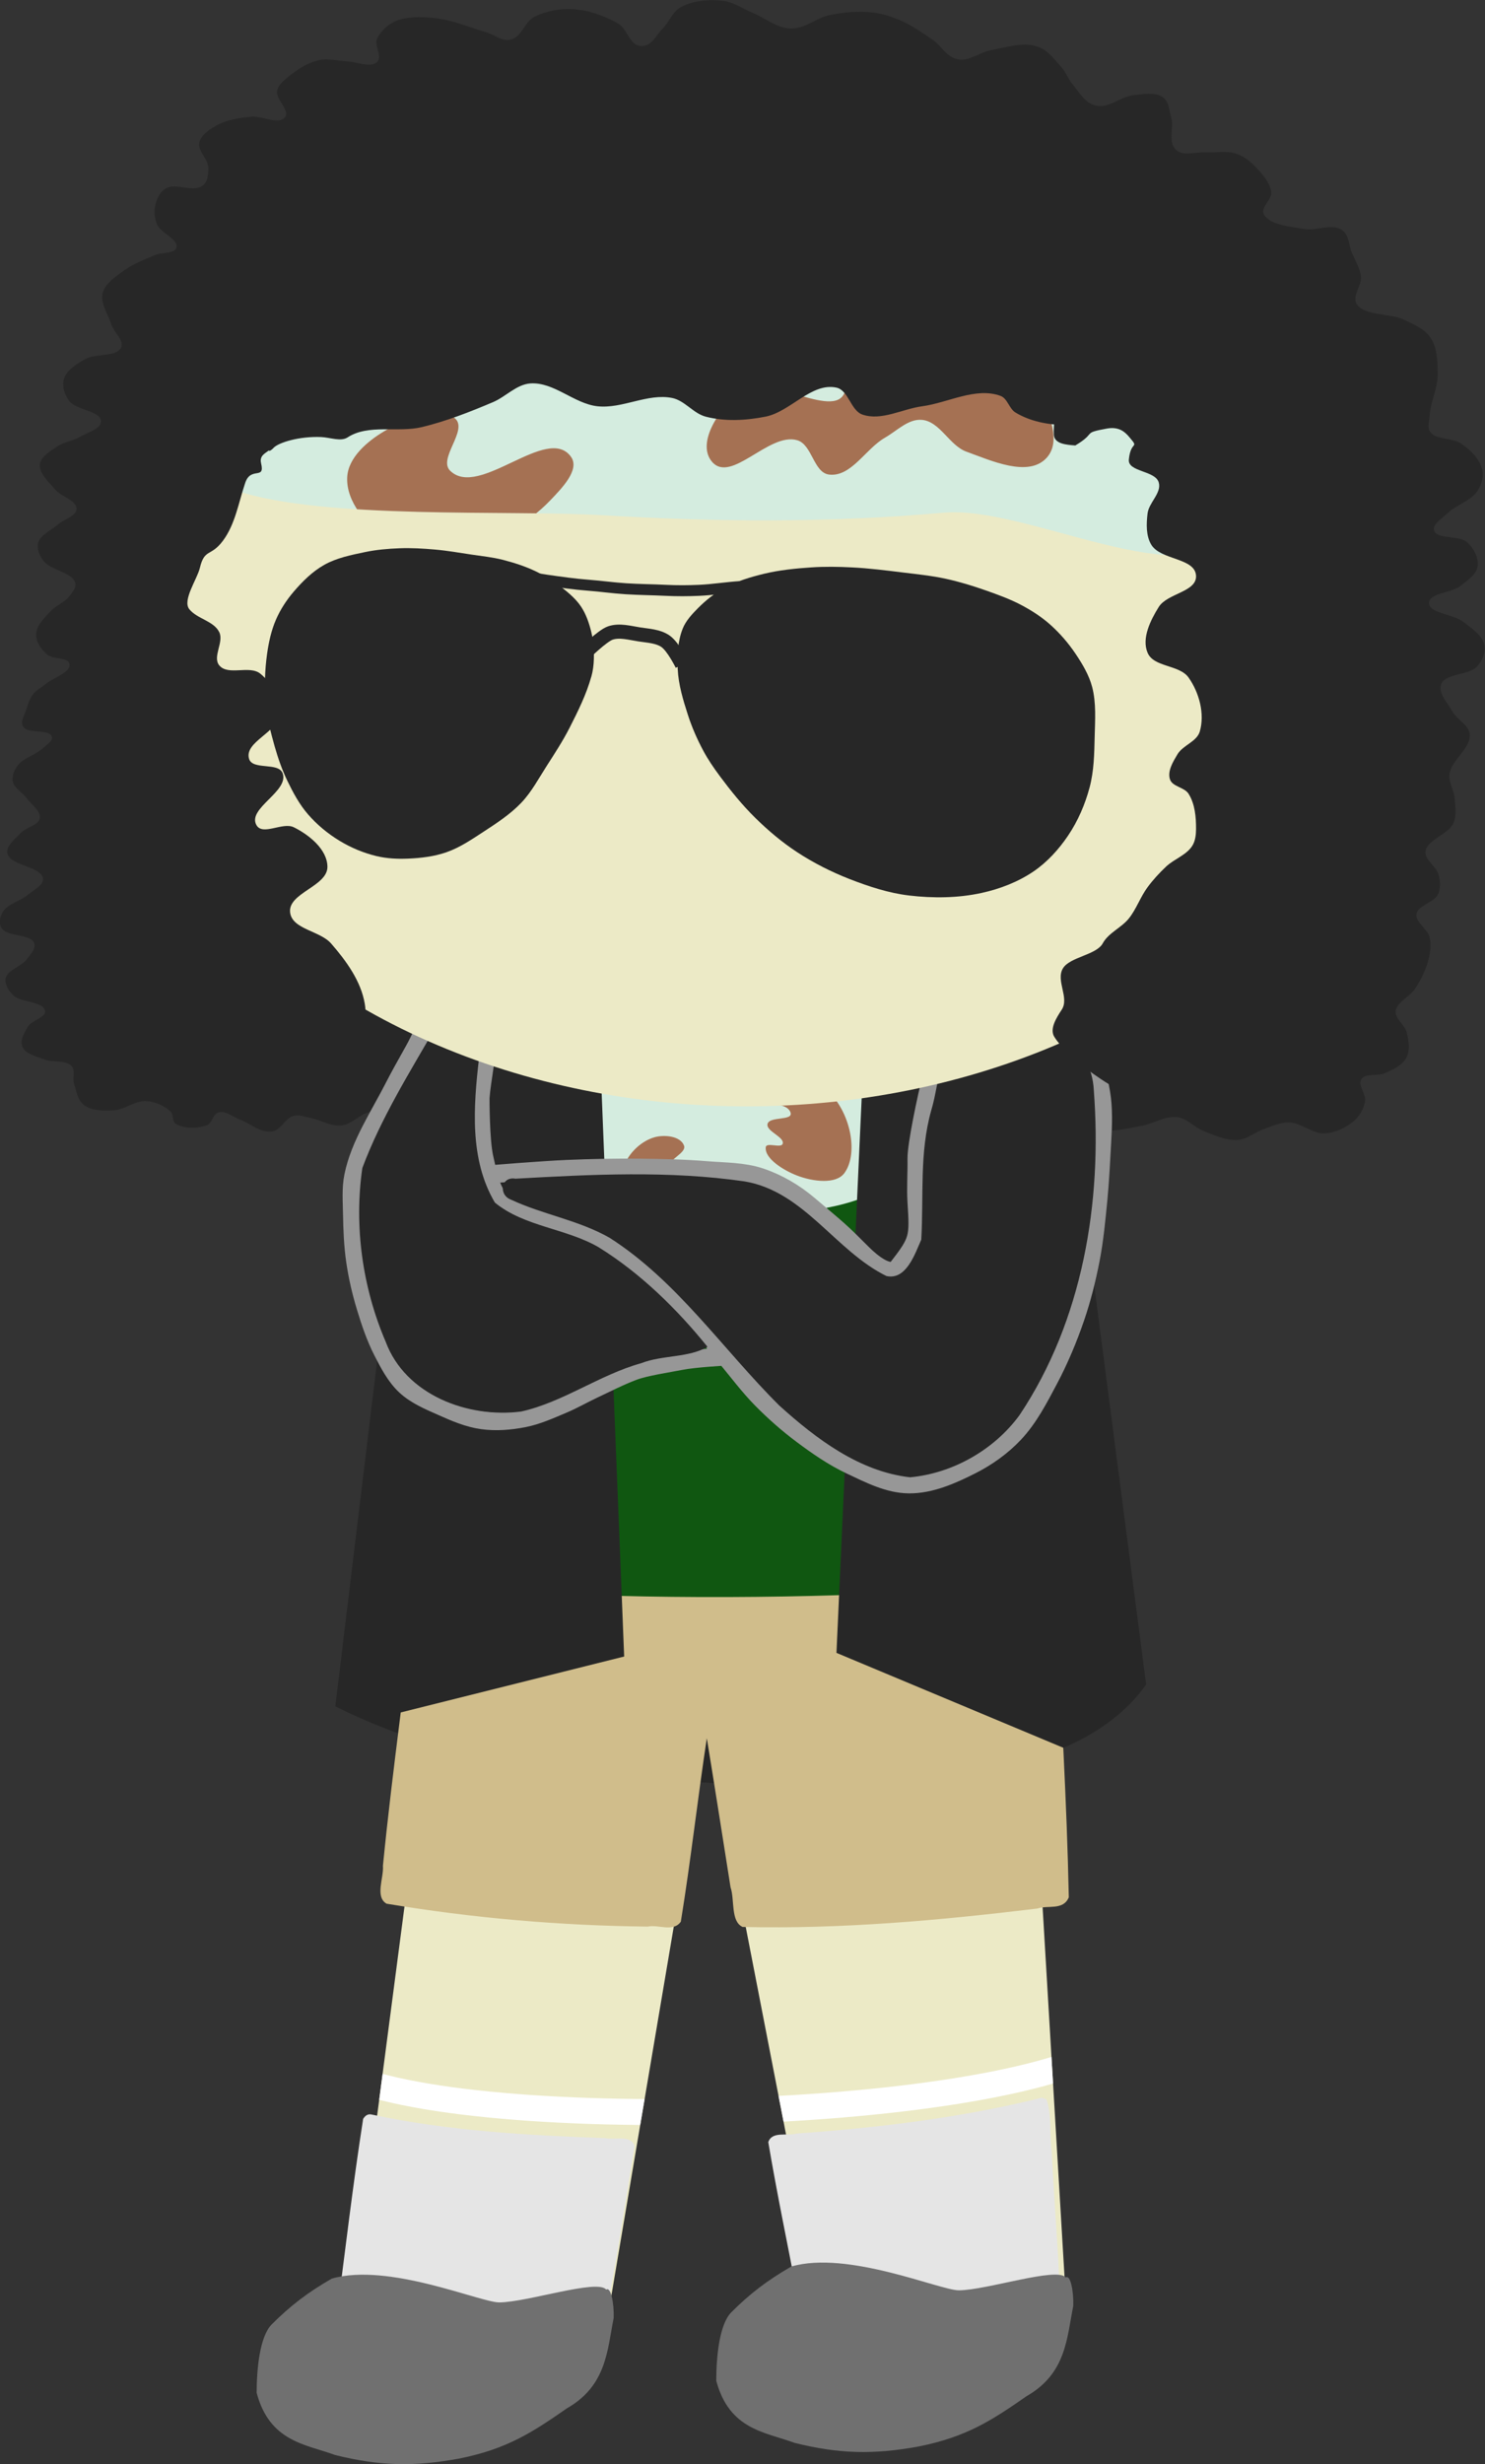 <?xml version="1.0" encoding="UTF-8" standalone="no"?>
<!-- Created with Inkscape (http://www.inkscape.org/) -->

<svg
   width="38.631mm"
   height="64.085mm"
   viewBox="0 0 38.631 64.085"
   version="1.1"
   id="svg23961"
   inkscape:version="1.2 (dc2aedaf03, 2022-05-15)"
   sodipodi:docname="familjen.svg"
   xmlns:inkscape="http://www.inkscape.org/namespaces/inkscape"
   xmlns:sodipodi="http://sodipodi.sourceforge.net/DTD/sodipodi-0.dtd"
   xmlns="http://www.w3.org/2000/svg"
   xmlns:svg="http://www.w3.org/2000/svg">
  <rect x="0" y="0" width="38.631" height="64.085" fill="#333333" stroke="none"/>
  <sodipodi:namedview
     id="namedview23963"
     pagecolor="#ffffff"
     bordercolor="#000000"
     borderopacity="0.25"
     inkscape:showpageshadow="2"
     inkscape:pageopacity="0.0"
     inkscape:pagecheckerboard="0"
     inkscape:deskcolor="#d1d1d1"
     inkscape:document-units="mm"
     showgrid="false"
     inkscape:zoom="0.70199214"
     inkscape:cx="2.8490347"
     inkscape:cy="-37.037452"
     inkscape:window-width="1920"
     inkscape:window-height="986"
     inkscape:window-x="-11"
     inkscape:window-y="-11"
     inkscape:window-maximized="1"
     inkscape:current-layer="layer1" />
  <defs
     id="defs23958">
    <clipPath
       clipPathUnits="userSpaceOnUse"
       id="clipPath1635-7">
      <path
         style="opacity:1;fill:#eceac6;stroke:none;stroke-width:0.283;stroke-linecap:butt;stroke-linejoin:bevel;stroke-dasharray:none;stroke-opacity:1"
         d="m 156.495,282.004 -1.032,17.388 c 0.924,0.619 2.009,0.893 3.151,1.044 1.667,0.148 2.322,-0.211 3.151,-0.482 l 3.043,-15.662 2.608,15.421 c 0.731,0.731 2.021,0.844 3.21,0.846 2.096,0 2.587,-0.456 3.473,-0.826 l -2.336,-17.85 z"
         id="path1637-5"
         sodipodi:nodetypes="cccccccccc"
         inkscape:label="Ben" />
    </clipPath>
    <clipPath
       clipPathUnits="userSpaceOnUse"
       id="clipPath18843">
      <path
         style="display:inline;opacity:1;fill:#d4ecdf;fill-opacity:1;stroke:none;stroke-width:0.45;stroke-linejoin:bevel;stroke-dasharray:none;stroke-opacity:1"
         d="m 159.153,266.955 c 2.242,-2.847 7.825,-2.802 10.111,0 0.337,0.413 0.097,1.175 -0.119,1.682 -0.189,0.443 -0.605,0.713 -0.952,1.009 -0.461,0.394 -0.937,0.808 -1.487,1.009 -0.663,0.243 -1.385,0.212 -2.082,0.202 -0.898,-0.013 -1.789,0.085 -2.676,-0.067 -0.619,-0.106 -1.328,-0.271 -1.844,-0.673 -0.403,-0.315 -0.612,-0.89 -0.773,-1.413 -0.17,-0.555 -0.524,-1.311 -0.178,-1.75 z"
         id="path18845"
         sodipodi:nodetypes="ssssssssss"
         inkscape:label="Halsduk" />
    </clipPath>
    <clipPath
       clipPathUnits="userSpaceOnUse"
       id="clipPath20605">
      <path
         style="opacity:1;fill:#d4ecdf;fill-opacity:1;stroke:none;stroke-width:0.471;stroke-linejoin:bevel;stroke-dasharray:none;stroke-opacity:1"
         d="m 150.965,253.18 c 1.412,1.678 5.514,-0.709 7.698,-0.513 2.943,0.264 5.914,0.244 8.864,0.066 2.419,-0.146 7.251,0.125 9.549,-0.645 1.18,-0.395 1.975,0.413 2.119,-0.823 0.157,-1.348 -2.964,-3.512 -4.193,-4.088 -1.912,-0.896 -4.177,-0.654 -6.284,-0.794 -3.014,-0.201 -6.055,-0.349 -9.062,-0.066 -1.701,0.16 -3.515,0.198 -5.027,0.992 -1.008,0.529 -2.005,1.333 -2.447,2.381 -0.24,0.569 -1.614,3.017 -1.216,3.489 z"
         id="path20607"
         sodipodi:nodetypes="sssssssssss"
         inkscape:label="Hårband" />
    </clipPath>
  </defs>
  <g
     inkscape:label="Lager 1"
     inkscape:groupmode="layer"
     id="layer1"
     transform="matrix(-1,0,0,1,142.94,-158.294)">
    <g
       id="g11255-0-1"
       inkscape:label="Familjen"
       transform="translate(-40.266,-81.039)"
       sodipodi:insensitive="true">
      <path
         style="opacity:1;fill:#272727;fill-opacity:1;stroke:none;stroke-width:0.327;stroke-linejoin:bevel;stroke-dasharray:none;stroke-opacity:1"
         d="m 169.757,263.432 c 0.158,0.172 -0.036,0.444 0.083,0.634 0.122,0.195 0.412,0.293 0.603,0.45 0.059,0.049 0.162,0.085 0.166,0.152 0.014,0.229 -0.449,0.355 -0.502,0.582 -0.047,0.201 0.063,0.412 0.186,0.59 0.115,0.166 0.292,0.312 0.496,0.416 0.11,0.056 0.356,8.8e-4 0.375,0.102 0.056,0.294 -0.774,0.284 -0.926,0.562 -0.088,0.161 -0.074,0.389 0.077,0.515 0.232,0.193 0.68,0.086 1.013,0.152 0.182,0.036 0.407,0.031 0.536,0.135 0.157,0.127 0.024,0.384 0.183,0.51 0.168,0.134 0.451,0.163 0.696,0.167 0.269,0.005 0.521,-0.184 0.787,-0.156 0.312,0.032 0.497,0.337 0.811,0.361 0.271,0.021 0.518,-0.144 0.785,-0.196 0.138,-0.027 0.285,-0.088 0.421,-0.059 0.26,0.055 0.333,0.385 0.601,0.411 0.303,0.029 0.553,-0.215 0.832,-0.318 0.172,-0.063 0.338,-0.218 0.521,-0.184 0.182,0.034 0.164,0.284 0.334,0.343 0.238,0.084 0.58,0.088 0.792,-0.037 0.119,-0.07 0.048,-0.237 0.144,-0.326 0.152,-0.141 0.387,-0.253 0.623,-0.268 0.306,-0.02 0.553,0.222 0.858,0.239 0.248,0.014 0.543,0.011 0.736,-0.114 0.205,-0.132 0.224,-0.374 0.291,-0.572 0.053,-0.158 -0.056,-0.359 0.083,-0.483 0.155,-0.138 0.467,-0.073 0.681,-0.151 0.208,-0.077 0.479,-0.142 0.568,-0.306 0.095,-0.175 -0.03,-0.383 -0.132,-0.552 -0.098,-0.164 -0.485,-0.238 -0.443,-0.418 0.057,-0.244 0.627,-0.201 0.828,-0.398 0.127,-0.124 0.229,-0.295 0.191,-0.448 -0.054,-0.214 -0.414,-0.303 -0.552,-0.493 -0.095,-0.131 -0.253,-0.288 -0.179,-0.43 0.118,-0.226 0.674,-0.146 0.83,-0.358 0.095,-0.129 0.059,-0.307 -0.021,-0.438 -0.124,-0.204 -0.461,-0.281 -0.656,-0.448 -0.15,-0.128 -0.417,-0.247 -0.39,-0.421 0.049,-0.313 0.841,-0.332 0.923,-0.641 0.053,-0.2 -0.191,-0.379 -0.343,-0.542 -0.135,-0.145 -0.457,-0.198 -0.494,-0.376 -0.04,-0.194 0.217,-0.362 0.345,-0.535 0.106,-0.143 0.313,-0.254 0.351,-0.415 0.035,-0.147 -0.029,-0.306 -0.126,-0.433 -0.148,-0.194 -0.472,-0.273 -0.656,-0.448 -0.096,-0.092 -0.279,-0.195 -0.226,-0.309 0.089,-0.191 0.596,-0.059 0.73,-0.234 0.107,-0.139 -0.028,-0.32 -0.075,-0.475 -0.041,-0.135 -0.084,-0.273 -0.177,-0.391 -0.083,-0.104 -0.222,-0.174 -0.33,-0.264 -0.207,-0.173 -0.669,-0.296 -0.607,-0.53 0.043,-0.16 0.426,-0.105 0.572,-0.226 0.171,-0.142 0.299,-0.342 0.293,-0.532 -0.008,-0.233 -0.225,-0.433 -0.399,-0.62 -0.121,-0.13 -0.329,-0.203 -0.439,-0.338 -0.095,-0.117 -0.224,-0.256 -0.177,-0.391 0.094,-0.269 0.636,-0.316 0.821,-0.557 0.11,-0.143 0.186,-0.326 0.136,-0.485 -0.061,-0.194 -0.328,-0.306 -0.498,-0.455 -0.161,-0.141 -0.494,-0.225 -0.496,-0.416 -0.002,-0.218 0.404,-0.319 0.559,-0.505 0.169,-0.203 0.423,-0.42 0.393,-0.657 -0.025,-0.191 -0.258,-0.333 -0.445,-0.458 -0.17,-0.114 -0.413,-0.148 -0.594,-0.251 -0.206,-0.117 -0.564,-0.214 -0.549,-0.413 0.021,-0.269 0.645,-0.282 0.823,-0.517 0.134,-0.178 0.201,-0.41 0.13,-0.604 -0.075,-0.21 -0.322,-0.367 -0.552,-0.493 -0.266,-0.145 -0.772,-0.05 -0.913,-0.276 -0.117,-0.188 0.169,-0.404 0.236,-0.609 0.091,-0.28 0.305,-0.569 0.225,-0.848 -0.067,-0.234 -0.329,-0.41 -0.556,-0.572 -0.235,-0.168 -0.528,-0.285 -0.813,-0.401 -0.172,-0.07 -0.48,-0.031 -0.537,-0.174 -0.091,-0.229 0.408,-0.39 0.5,-0.622 0.071,-0.18 0.083,-0.379 0.027,-0.56 -0.045,-0.144 -0.119,-0.308 -0.283,-0.386 -0.254,-0.12 -0.668,0.104 -0.901,-0.038 -0.166,-0.101 -0.178,-0.306 -0.181,-0.47 -0.005,-0.236 0.298,-0.46 0.232,-0.689 -0.056,-0.195 -0.282,-0.346 -0.498,-0.455 -0.248,-0.125 -0.559,-0.173 -0.856,-0.199 -0.279,-0.025 -0.661,0.2 -0.845,0.04 -0.208,-0.182 0.236,-0.486 0.178,-0.726 -0.032,-0.135 -0.159,-0.247 -0.281,-0.346 -0.228,-0.185 -0.493,-0.371 -0.814,-0.441 -0.236,-0.051 -0.493,0.023 -0.739,0.035 -0.246,0.011 -0.559,0.16 -0.739,0.035 -0.203,-0.141 0.068,-0.44 -0.03,-0.637 -0.092,-0.186 -0.269,-0.363 -0.498,-0.455 -0.281,-0.114 -0.636,-0.105 -0.956,-0.075 -0.493,0.046 -0.946,0.246 -1.411,0.385 -0.193,0.058 -0.374,0.222 -0.573,0.186 -0.337,-0.06 -0.372,-0.466 -0.664,-0.607 -0.279,-0.135 -0.628,-0.212 -0.962,-0.194 -0.428,0.023 -0.853,0.176 -1.2,0.375 -0.26,0.15 -0.286,0.574 -0.608,0.587 -0.272,0.011 -0.383,-0.291 -0.55,-0.453 -0.187,-0.181 -0.251,-0.449 -0.503,-0.575 -0.3,-0.151 -0.706,-0.193 -1.065,-0.15 -0.288,0.035 -0.52,0.21 -0.779,0.316 -0.329,0.134 -0.618,0.394 -0.987,0.405 -0.377,0.012 -0.659,-0.279 -1.022,-0.351 -0.343,-0.068 -0.707,-0.104 -1.062,-0.07 -0.255,0.024 -0.504,0.099 -0.732,0.194 -0.324,0.134 -0.598,0.332 -0.875,0.52 -0.235,0.159 -0.361,0.456 -0.664,0.51 -0.301,0.053 -0.561,-0.185 -0.858,-0.239 -0.381,-0.069 -0.798,-0.212 -1.169,-0.105 -0.303,0.087 -0.477,0.345 -0.662,0.55 -0.126,0.139 -0.174,0.312 -0.296,0.453 -0.173,0.2 -0.31,0.485 -0.61,0.547 -0.336,0.069 -0.624,-0.236 -0.965,-0.274 -0.243,-0.027 -0.541,-0.082 -0.739,0.035 -0.195,0.114 -0.182,0.349 -0.24,0.53 -0.093,0.29 0.118,0.682 -0.17,0.886 -0.184,0.13 -0.493,0.023 -0.739,0.035 -0.264,0.012 -0.549,-0.047 -0.792,0.037 -0.262,0.091 -0.452,0.284 -0.613,0.467 -0.141,0.16 -0.272,0.342 -0.293,0.532 -0.022,0.203 0.304,0.405 0.186,0.59 -0.169,0.263 -0.67,0.304 -1.041,0.368 -0.311,0.053 -0.69,-0.138 -0.952,0.005 -0.231,0.126 -0.2,0.406 -0.289,0.612 -0.087,0.201 -0.209,0.399 -0.236,0.609 -0.033,0.252 0.263,0.536 0.088,0.754 -0.227,0.283 -0.829,0.204 -1.2,0.375 -0.248,0.115 -0.523,0.237 -0.668,0.43 -0.215,0.285 -0.213,0.642 -0.219,0.968 -0.007,0.374 0.189,0.734 0.211,1.107 0.009,0.146 0.077,0.318 -0.032,0.44 -0.162,0.182 -0.564,0.131 -0.781,0.276 -0.258,0.173 -0.483,0.408 -0.551,0.664 -0.052,0.198 0.011,0.416 0.134,0.592 0.166,0.24 0.55,0.348 0.767,0.562 0.141,0.14 0.416,0.293 0.339,0.463 -0.1,0.22 -0.628,0.106 -0.834,0.278 -0.203,0.17 -0.326,0.427 -0.287,0.652 0.035,0.201 0.262,0.355 0.447,0.498 0.233,0.181 0.819,0.183 0.814,0.441 -0.005,0.273 -0.622,0.286 -0.877,0.48 -0.223,0.17 -0.493,0.35 -0.555,0.584 -0.053,0.2 0.033,0.427 0.186,0.59 0.211,0.224 0.794,0.176 0.92,0.436 0.114,0.235 -0.15,0.498 -0.283,0.731 -0.117,0.205 -0.423,0.358 -0.449,0.579 -0.044,0.378 0.477,0.676 0.526,1.052 0.026,0.202 -0.113,0.401 -0.131,0.604 -0.019,0.226 -0.066,0.466 0.032,0.677 0.134,0.287 0.675,0.42 0.722,0.724 0.034,0.218 -0.289,0.396 -0.342,0.614 -0.042,0.171 -0.057,0.358 0.024,0.517 0.103,0.203 0.511,0.277 0.552,0.493 0.042,0.217 -0.289,0.396 -0.342,0.614 -0.045,0.184 -0.018,0.375 0.026,0.557 0.066,0.272 0.194,0.535 0.354,0.781 0.135,0.207 0.472,0.343 0.503,0.575 0.028,0.201 -0.246,0.371 -0.291,0.572 -0.05,0.224 -0.092,0.474 0.032,0.677 0.104,0.17 0.333,0.283 0.547,0.373 0.178,0.076 0.475,0.002 0.588,0.132 0.144,0.165 -0.118,0.404 -0.078,0.602 0.037,0.183 0.128,0.369 0.288,0.505 0.194,0.164 0.466,0.31 0.756,0.324 0.332,0.016 0.606,-0.277 0.939,-0.283 0.228,-0.005 0.435,0.1 0.643,0.169 0.243,0.081 0.435,0.272 0.701,0.286 0.31,0.017 0.608,-0.132 0.888,-0.241 0.241,-0.094 0.406,-0.32 0.672,-0.351 0.337,-0.039 0.634,0.18 0.964,0.234 0.383,0.063 0.784,0.173 1.169,0.105 0.277,-0.049 0.51,-0.207 0.724,-0.353 0.159,-0.108 0.213,-0.309 0.406,-0.378 0.404,-0.144 0.923,0.167 1.324,0.018 0.247,-0.092 0.41,-0.305 0.506,-0.502 0.073,-0.151 -0.024,-0.325 0.03,-0.48 0.084,-0.238 0.159,-0.546 0.446,-0.659 0.146,-0.057 0.354,0.139 0.479,0.057 0.281,-0.183 0.152,-0.583 0.014,-0.838 -0.127,-0.234 -0.658,-0.274 -0.713,-0.525 -0.042,-0.194 0.269,-0.345 0.345,-0.535 0.089,-0.221 -0.13,-0.562 0.127,-0.684 0.392,-0.187 0.888,0.175 1.286,0.339 0.303,0.125 0.539,0.325 0.816,0.48 0.249,0.139 0.477,0.309 0.76,0.403 0.349,0.116 0.737,0.169 1.12,0.187 0.527,0.024 1.056,-0.068 1.582,-0.114 0.475,-0.042 0.947,-0.111 1.422,-0.146 0.281,-0.021 0.564,-0.054 0.845,-0.04 0.272,0.014 0.386,-0.101 0.617,-0.217 0.228,-0.114 0.233,-0.086 0.366,-0.268 0.129,-0.176 0.349,-0.307 0.562,-0.425 0.284,-0.157 0.667,-0.191 0.936,-0.363 0.193,-0.123 0.213,-0.412 0.455,-0.46 0.214,-0.042 0.467,0.075 0.592,0.212 z"
         id="path19491"
         sodipodi:nodetypes="ssssssssssssssssssssssssssssssssssssssssssssssssssssssssssssssssssssssssssssssssssssssssssssssssssssssssssssssssssssssssssssssssssssssssssssssssssssssssssssssssssssssssssssssssssssssssssssssssssssss"
         inkscape:label="Bakhår" />
      <g
         id="g9710-4"
         inkscape:label="Kropp"
         style="display:inline">
        <path
           style="fill:#272727;fill-opacity:1;stroke:none;stroke-width:0.403;stroke-linecap:butt;stroke-linejoin:bevel;stroke-dasharray:none;stroke-opacity:1"
           d="m 155.92,263.691 -2.53,19.451 c 1.314,1.858 4.431,2.865 10.398,2.61 3.698,-0.209 7.225,-0.308 10.695,-2.041 l -2.441,-20.173 z"
           id="path11251-3-0"
           sodipodi:nodetypes="cccccc"
           inkscape:label="Bakdel" />
        <path
           style="display:inline;opacity:1;fill:#105711;fill-opacity:1;stroke:none;stroke-width:0.31;stroke-linecap:butt;stroke-linejoin:bevel;stroke-dasharray:none;stroke-opacity:1"
           d="m 159.264,259.503 -1.496,20.2 c 0.777,1.858 2.62,2.865 6.148,2.61 2.187,-0.209 4.272,-1.056 6.323,-2.79 l -1.443,-20.173 z"
           id="path11251-5-5"
           sodipodi:nodetypes="cccccc"
           inkscape:label="Överkropp" />
        <g
           id="g7749-3"
           inkscape:label="Underkropp">
          <path
             style="opacity:1;fill:#eceac6;stroke:none;stroke-width:0.283;stroke-linecap:butt;stroke-linejoin:bevel;stroke-dasharray:none;stroke-opacity:1"
             d="m 156.495,282.004 -1.032,17.388 c 0.924,0.619 2.009,0.893 3.151,1.044 1.667,0.148 2.322,-0.211 3.151,-0.482 l 3.043,-15.662 2.608,15.421 c 0.731,0.731 2.021,0.844 3.21,0.846 2.096,0 2.587,-0.456 3.473,-0.826 l -2.336,-17.85 z"
             id="path12013-5-5"
             sodipodi:nodetypes="cccccccccc"
             inkscape:label="Ben" />
          <path
             style="fill:none;fill-opacity:1;stroke:#ffffff;stroke-width:0.675;stroke-linejoin:bevel;stroke-dasharray:none;stroke-opacity:1"
             d="m 154.205,292.475 c 3.061,2.113 17.909,2.418 20.486,0.561"
             id="path976-6"
             sodipodi:nodetypes="cc"
             clip-path="url(#clipPath1635-7)"
             inkscape:label="Strumpkant" />
          <path
             style="fill:#e5e5e5;fill-opacity:1;stroke:none;stroke-width:0.451;stroke-linejoin:bevel;stroke-dasharray:none;stroke-opacity:1"
             d="m 694.626,1188.281 c -7.553,1.621 -15.3,2.043 -23.004,2.324 -0.936,0.212 -2.468,-0.367 -2.851,0.772 1.001,6.051 1.91,12.126 3.117,18.141 0.195,1.291 1.019,2.434 2.294,2.835 4.217,2.204 9.125,1.88 13.73,1.771 3.498,-0.181 6.946,-1.306 9.928,-3.12 0.878,-0.792 0.087,-2.096 0.155,-3.091 -0.827,-6.404 -1.581,-12.823 -2.575,-19.202 -0.196,-0.289 -0.427,-0.498 -0.794,-0.43 z"
             id="path5385-5"
             inkscape:label="Strumpa 2"
             transform="matrix(0.265,0,0,0.265,-10.527,-20.571)" />
          <path
             style="fill:#e5e5e5;fill-opacity:1;stroke:none;stroke-width:0.451;stroke-linejoin:bevel;stroke-dasharray:none"
             d="m 628.329,1186.815 c -0.525,1.602 -0.283,3.403 -0.499,5.083 -0.286,5.74 -0.825,11.476 -0.874,17.224 0.134,1.146 1.589,1.373 2.399,1.941 5.191,2.398 11.111,3.38 16.775,2.472 1.81,-0.5 3.728,-0.865 5.379,-1.769 0.686,-1.787 0.8,-3.791 1.268,-5.657 0.968,-5.034 2.018,-10.056 2.871,-15.109 -0.374,-1.121 -1.89,-0.57 -2.782,-0.846 -8.107,-0.577 -16.179,-1.554 -24.078,-3.515 -0.155,0.046 -0.306,0.119 -0.459,0.175 z"
             id="path1787-1"
             inkscape:label="Strumpa 1"
             transform="matrix(0.265,0,0,0.265,-10.527,-20.571)" />
          <path
             style="opacity:1;fill:#707070;fill-opacity:1;stroke:none;stroke-width:0.32;stroke-linecap:butt;stroke-linejoin:bevel;stroke-dasharray:none;stroke-opacity:1"
             d="m 156.492,301.644 c 0.895,0.622 1.557,1.065 2.823,1.316 1.164,0.212 2.053,0.195 3.216,-0.094 0.775,-0.284 1.701,-0.342 2.042,-1.617 0,-0.616 -0.079,-1.467 -0.392,-1.781 -0.482,-0.482 -0.931,-0.827 -1.561,-1.19 -1.47,-0.427 -3.872,0.622 -4.358,0.619 -0.725,-0.004 -2.556,-0.616 -2.781,-0.334 -0.123,-0.082 -0.208,0.363 -0.195,0.739 0.168,0.844 0.185,1.753 1.204,2.342 z"
             id="path12021-69-1"
             sodipodi:nodetypes="ccccccsccc"
             inkscape:label="Sko 1" />
          <path
             style="opacity:1;fill:#707070;fill-opacity:1;stroke:none;stroke-width:0.32;stroke-linecap:butt;stroke-linejoin:bevel;stroke-dasharray:none;stroke-opacity:1"
             d="m 168.448,301.959 c 0.895,0.622 1.557,1.065 2.823,1.316 1.164,0.212 2.053,0.195 3.216,-0.094 0.775,-0.284 1.701,-0.342 2.042,-1.617 0,-0.616 -0.079,-1.467 -0.392,-1.781 -0.482,-0.482 -0.931,-0.827 -1.561,-1.19 -1.47,-0.427 -3.872,0.622 -4.358,0.619 -0.725,-0.004 -2.556,-0.616 -2.781,-0.334 -0.123,-0.082 -0.208,0.363 -0.195,0.739 0.168,0.844 0.185,1.753 1.204,2.342 z"
             id="path7997-7"
             sodipodi:nodetypes="ccccccsccc"
             inkscape:label="Sko 2" />
          <path
             style="fill:#d0bd8b;fill-opacity:1;stroke:none;stroke-width:0.142;stroke-linejoin:bevel;stroke-dasharray:none;stroke-opacity:1"
             d="m 155.965,280.221 c -0.315,0.144 -0.157,0.67 -0.233,0.986 -0.127,2.488 -0.279,4.978 -0.33,7.469 0.146,0.352 0.552,0.196 0.814,0.292 2.549,0.309 5.109,0.538 7.671,0.479 0.317,-0.145 0.202,-0.702 0.314,-1.03 0.205,-1.293 0.406,-2.587 0.618,-3.878 0.24,1.584 0.419,3.195 0.676,4.771 0.198,0.281 0.584,0.067 0.859,0.128 2.272,-0.025 4.546,-0.22 6.797,-0.596 0.306,-0.181 0.068,-0.67 0.093,-0.986 -0.25,-2.549 -0.63,-5.093 -0.897,-7.639 -0.539,0.919 -15.54,0.814 -16.383,0.004 z"
             id="path8352-8"
             inkscape:label="Shorts"
             sodipodi:nodetypes="cccccccccccccc" />
        </g>
        <path
           style="display:inline;opacity:1;fill:#d4ecdf;fill-opacity:1;stroke:none;stroke-width:0.45;stroke-linejoin:bevel;stroke-dasharray:none;stroke-opacity:1"
           d="m 159.153,266.955 c 2.242,-2.847 7.825,-2.802 10.111,0 0.337,0.413 0.097,1.175 -0.119,1.682 -0.189,0.443 -0.605,0.713 -0.952,1.009 -0.461,0.394 -0.937,0.808 -1.487,1.009 -0.663,0.243 -1.385,0.212 -2.082,0.202 -0.898,-0.013 -1.789,0.085 -2.676,-0.067 -0.619,-0.106 -1.328,-0.271 -1.844,-0.673 -0.403,-0.315 -0.612,-0.89 -0.773,-1.413 -0.17,-0.555 -0.524,-1.311 -0.178,-1.75 z"
           id="path18203"
           sodipodi:nodetypes="ssssssssss"
           inkscape:label="Halsduk" />
        <path
           style="fill:#272727;fill-opacity:1;stroke:none;stroke-width:1.265;stroke-linejoin:bevel;stroke-dasharray:none;stroke-opacity:1"
           d="m 172.867,283.89 -5.898,-1.476 0.659,-16.505 4.596,0.871 z"
           id="path9052-6"
           sodipodi:nodetypes="ccccc"
           inkscape:label="Framdel 2" />
        <path
           style="fill:#272727;fill-opacity:1;stroke:none;stroke-width:1.319;stroke-linejoin:bevel;stroke-dasharray:none;stroke-opacity:1"
           d="m 155.537,284.791 5.909,-2.472 -0.733,-16.132 -5.038,0.851 z"
           id="path9206-7"
           sodipodi:nodetypes="ccccc"
           inkscape:label="Framdel 1" />
        <path
           style="opacity:1;fill:#a57153;fill-opacity:1;stroke:none;stroke-width:0.471;stroke-linejoin:bevel;stroke-dasharray:none;stroke-opacity:1"
           d="m 166.537,271.14 c 0.38,-0.284 0.577,-0.875 0.48,-1.339 -0.084,-0.401 -0.449,-0.784 -0.843,-0.893 -0.254,-0.07 -0.665,-0.031 -0.761,0.215 -0.08,0.205 0.455,0.37 0.347,0.562 -0.156,0.279 -0.748,-0.24 -0.959,0 -0.147,0.167 0.197,0.471 0.083,0.661 -0.182,0.304 -0.94,0.03 -0.992,0.38 -0.042,0.284 0.404,0.444 0.678,0.529 0.627,0.195 1.442,0.278 1.968,-0.116 z"
           id="path18547"
           sodipodi:nodetypes="ssssssssss"
           clip-path="url(#clipPath18843)" />
        <path
           style="opacity:1;fill:#a57153;fill-opacity:1;stroke:none;stroke-width:0.533;stroke-linejoin:bevel;stroke-dasharray:none;stroke-opacity:1"
           d="m 163.286,269.17 c 0.032,0.301 -0.48,0.606 -0.811,0.734 -0.421,0.163 -1.015,0.232 -1.232,-0.059 -0.396,-0.532 -0.145,-1.693 0.521,-2.218 0.356,-0.281 0.851,-0.095 1.219,0.006 0.29,0.08 0.791,0.458 0.724,0.457 -0.067,-0.001 -0.931,-0.166 -1.063,0.167 -0.097,0.242 0.58,0.09 0.598,0.324 0.014,0.178 -0.436,0.322 -0.399,0.491 0.031,0.141 0.428,-0.048 0.443,0.099 z"
           id="path18901"
           sodipodi:nodetypes="ssssssssss"
           inkscape:transform-center-x="-0.32517039"
           inkscape:transform-center-y="-0.44261178" />
      </g>
      <g
         id="g15724-6"
         inkscape:label="Armar"
         transform="translate(3.087,2.619)"
         style="display:inline;stroke-width:1;stroke-dasharray:none">
        <path
           id="path15402-4"
           style="opacity:1;fill:none;fill-opacity:1;stroke:#979797;stroke-width:0.471;stroke-linejoin:bevel;stroke-dasharray:none;stroke-opacity:1"
           d="m 167.289,267.248 c 0,0 -1.278,-0.105 -1.918,-0.132 -0.639,-0.027 -1.279,-0.04 -1.918,-0.033 -0.574,0.006 -1.148,0.019 -1.72,0.066 -0.466,0.038 -0.948,0.029 -1.392,0.177 -0.457,0.153 -0.887,0.405 -1.254,0.716 -0.817,0.691 -0.809,0.672 -1.412,1.277 -0.23,0.231 -0.708,0.621 -0.908,0.364 -0.546,-0.705 -0.55,-0.77 -0.491,-1.707 0.023,-0.374 -0.006,-0.75 0,-1.124 0.006,-0.353 -0.258,-1.613 -0.388,-2.111 -0.182,-0.702 -0.192,-1.868 -2.192,-1.792 -0.573,0.022 -1.175,0.264 -1.587,0.661 -0.455,0.438 -0.526,0.928 -0.632,1.515 -0.07,0.392 -0.055,0.866 -0.029,1.296 0.029,0.496 0.051,0.993 0.099,1.488 0.051,0.52 0.099,1.042 0.198,1.554 0.1,0.515 0.227,1.026 0.397,1.521 0.19,0.556 0.419,1.101 0.695,1.621 0.258,0.486 0.516,0.988 0.893,1.389 0.319,0.339 0.709,0.618 1.124,0.827 0.505,0.254 1.056,0.501 1.621,0.496 0.533,-0.005 1.039,-0.269 1.521,-0.496 0.448,-0.211 0.86,-0.497 1.257,-0.794 0.376,-0.28 0.729,-0.592 1.058,-0.926 0.335,-0.34 0.618,-0.727 0.926,-1.091 0.298,-0.352 0.578,-0.721 0.893,-1.058 0.325,-0.348 0.666,-0.68 1.025,-0.992 0.38,-0.33 0.754,-0.676 1.191,-0.926 0.463,-0.266 0.99,-0.402 1.488,-0.595 0.406,-0.158 0.912,-0.158 1.224,-0.463 0.297,-0.291 0.36,-0.702 0.463,-1.158 0.103,-0.456 0.099,-1.554 0.099,-1.554 -0.077,-1.02 -0.616,-2.524 0.728,-2.447 0.516,0.029 0.739,0.74 0.992,1.191 0.251,0.447 0.419,0.752 0.521,0.953 0.401,0.786 0.901,1.522 1.067,2.338 0.065,0.319 0.038,0.65 0.033,0.976 -0.007,0.414 -0.023,0.83 -0.083,1.24 -0.058,0.397 -0.149,0.79 -0.265,1.174 -0.121,0.401 -0.255,0.802 -0.446,1.174 -0.164,0.318 -0.334,0.649 -0.595,0.893 -0.269,0.251 -0.623,0.396 -0.959,0.546 -0.334,0.149 -0.679,0.297 -1.042,0.347 -0.355,0.049 -0.723,0.019 -1.075,-0.05 -0.356,-0.07 -0.691,-0.223 -1.025,-0.364 -0.266,-0.112 -0.516,-0.257 -0.777,-0.38 -0.35,-0.165 -0.696,-0.344 -1.058,-0.48 -0.307,-0.115 -0.894,-0.201 -1.215,-0.265 -0.386,-0.076 -1.174,-0.116 -1.174,-0.116"
           sodipodi:nodetypes="csssssssssssssssssssssssscsssssscssssssssssssssssc" />
        <path
           style="opacity:1;fill:#272727;fill-opacity:1;stroke:none;stroke-width:0.167;stroke-linejoin:bevel;stroke-dasharray:none;stroke-opacity:1"
           d="m 153.925,263.114 c -1.101,-0.018 -2.206,0.795 -2.26,1.949 -0.223,2.911 0.288,5.993 1.932,8.454 0.657,0.901 1.737,1.514 2.845,1.617 1.317,-0.146 2.448,-1.002 3.404,-1.866 1.467,-1.456 2.651,-3.235 4.415,-4.363 0.809,-0.461 1.741,-0.604 2.57,-0.994 0.326,-0.122 0.256,-0.61 -0.121,-0.543 -1.982,-0.111 -3.992,-0.215 -5.963,0.071 -1.548,0.262 -2.356,1.807 -3.688,2.461 -0.515,0.114 -0.742,-0.578 -0.906,-0.947 -0.065,-1.12 0.052,-2.262 -0.259,-3.36 -0.243,-0.797 -0.194,-1.932 -1.097,-2.311 -0.273,-0.121 -0.574,-0.17 -0.871,-0.167 z"
           id="path16085-9" />
        <path
           style="opacity:1;fill:#272727;fill-opacity:1;stroke:none;stroke-width:0.167;stroke-linejoin:bevel;stroke-dasharray:none;stroke-opacity:1"
           d="m 168.208,262.987 c -0.623,0.034 -0.64,0.786 -0.55,1.246 0.144,1.252 0.254,2.63 -0.413,3.757 -0.764,0.627 -1.842,0.667 -2.69,1.156 -1.092,0.674 -2.045,1.61 -2.84,2.594 0.483,0.289 1.173,0.211 1.722,0.426 1.086,0.302 2.029,1.013 3.125,1.258 1.382,0.177 3.005,-0.427 3.523,-1.813 0.604,-1.408 0.828,-3.006 0.608,-4.521 -0.487,-1.301 -1.234,-2.494 -1.926,-3.694 -0.132,-0.186 -0.3,-0.426 -0.559,-0.41 z"
           id="path16087-0" />
      </g>
      <g
         id="g16239-8"
         inkscape:label="Huvud">
        <ellipse
           style="fill:#eceac6;fill-opacity:1;stroke:none;stroke-width:0.402"
           id="path2123-6-7"
           cx="163.788"
           cy="255.461"
           rx="16.55"
           ry="12.645"
           inkscape:label="Huvud"
           sodipodi:insensitive="true" />
        <path
           style="opacity:1;fill:#d4ecdf;fill-opacity:1;stroke:none;stroke-width:0.471;stroke-linejoin:bevel;stroke-dasharray:none;stroke-opacity:1"
           d="m 155.351,229.708 c 1.412,1.678 5.514,-0.709 7.698,-0.513 2.943,0.264 5.914,0.244 8.864,0.066 2.419,-0.146 7.251,0.125 9.549,-0.645 1.18,-0.395 1.975,0.413 2.119,-0.823 0.157,-1.348 -2.964,-3.512 -4.193,-4.088 -1.912,-0.896 -4.177,-0.654 -6.284,-0.794 -3.014,-0.201 -6.055,-0.349 -9.062,-0.066 -1.701,0.16 -3.515,0.198 -5.027,0.992 -1.008,0.529 -2.005,1.333 -2.447,2.381 -0.24,0.569 -1.614,3.017 -1.216,3.489 z"
           id="path20041"
           sodipodi:nodetypes="sssssssssss"
           transform="translate(-4.386,23.472)"
           inkscape:label="Hårband" />
        <path
           style="opacity:1;fill:#a57153;fill-opacity:1;stroke:none;stroke-width:0.471;stroke-linejoin:bevel;stroke-dasharray:none;stroke-opacity:1"
           d="m 173.149,253.329 c 0.531,-0.338 1.058,-0.958 1.025,-1.587 -0.027,-0.509 -0.521,-0.931 -0.959,-1.191 -0.54,-0.32 -1.391,-0.756 -1.852,-0.331 -0.334,0.308 0.456,1.038 0.132,1.356 -0.752,0.739 -2.527,-1.22 -3.142,-0.364 -0.242,0.336 0.244,0.824 0.529,1.124 0.611,0.644 1.474,1.1 2.348,1.257 0.635,0.114 1.374,0.082 1.918,-0.265 z"
           id="path20601"
           sodipodi:nodetypes="sssssssss"
           clip-path="url(#clipPath20605)" />
        <path
           style="opacity:1;fill:#a57153;fill-opacity:1;stroke:none;stroke-width:0.471;stroke-linejoin:bevel;stroke-dasharray:none;stroke-opacity:1"
           d="m 160.184,250.716 c 0.505,0.287 0.878,1.029 1.455,0.959 0.403,-0.049 0.438,-0.778 0.827,-0.893 0.731,-0.216 1.718,1.139 2.216,0.562 0.429,-0.498 -0.218,-1.448 -0.761,-1.819 -0.747,-0.51 -2.526,0.819 -2.712,-0.066 -0.117,-0.56 1.098,-0.383 1.554,-0.728 0.456,-0.343 1.242,-0.732 1.124,-1.29 -0.213,-1.014 -1.777,-1.26 -2.811,-1.323 -1.02,-0.062 -2.063,0.389 -2.91,0.959 -0.805,0.541 -1.483,1.334 -1.885,2.216 -0.273,0.599 -0.746,1.47 -0.298,1.951 0.475,0.51 1.429,0.073 2.084,-0.165 0.445,-0.162 0.685,-0.786 1.158,-0.827 0.354,-0.03 0.65,0.288 0.959,0.463 z"
           id="path20609"
           sodipodi:nodetypes="sssssssssssssss" />
        <path
           style="display:inline;opacity:1;fill:#272727;fill-opacity:1;stroke:none;stroke-width:0.515;stroke-linejoin:bevel;stroke-dasharray:none;stroke-opacity:1"
           d="m 173.911,266.517 c -0.208,-0.301 -0.254,-0.719 -0.194,-1.08 0.099,-0.589 0.482,-1.114 0.874,-1.565 0.293,-0.337 1.015,-0.366 1.068,-0.81 0.06,-0.508 -0.976,-0.676 -0.971,-1.188 0.005,-0.449 0.471,-0.826 0.874,-1.026 0.29,-0.144 0.808,0.227 0.971,-0.054 0.252,-0.436 -0.851,-0.876 -0.68,-1.35 0.108,-0.298 0.786,-0.073 0.874,-0.378 0.127,-0.44 -0.736,-0.677 -0.777,-1.134 -0.035,-0.393 0.177,-0.833 0.485,-1.08 0.284,-0.227 0.838,0.065 1.068,-0.216 0.182,-0.223 -0.128,-0.606 0,-0.864 0.144,-0.292 0.571,-0.341 0.777,-0.594 0.189,-0.232 -0.204,-0.783 -0.273,-1.074 -0.123,-0.516 -0.283,-0.282 -0.6,-0.707 -0.323,-0.433 -0.408,-1.001 -0.582,-1.511 -0.146,-0.427 -0.518,-0.062 -0.412,-0.5 0.077,-0.316 -0.317,-0.261 -0.349,-0.585 -0.051,-0.507 0.373,0.545 0.022,0.176 -0.124,-0.131 -0.656,-0.302 -1.235,-0.278 -0.231,0.01 -0.51,0.125 -0.686,0.01 -0.547,-0.357 -1.306,-0.116 -1.941,-0.27 -0.633,-0.154 -1.244,-0.393 -1.844,-0.648 -0.333,-0.141 -0.61,-0.461 -0.971,-0.486 -0.614,-0.042 -1.136,0.527 -1.747,0.594 -0.647,0.07 -1.303,-0.344 -1.941,-0.216 -0.327,0.066 -0.551,0.402 -0.874,0.486 -0.501,0.13 -1.045,0.1 -1.553,0 -0.652,-0.128 -1.194,-0.892 -1.844,-0.756 -0.319,0.067 -0.372,0.596 -0.68,0.702 -0.494,0.17 -1.035,-0.146 -1.553,-0.216 -0.679,-0.092 -1.395,-0.507 -2.039,-0.27 -0.182,0.067 -0.223,0.332 -0.388,0.432 -0.371,0.225 -0.828,0.318 -1.262,0.324 -0.564,0.007 0.849,-0.683 0.408,-0.331 -0.225,0.179 -0.126,0.302 -0.146,0.589 -0.016,0.236 -0.322,0.257 -0.557,0.275 -0.573,-0.342 -0.155,-0.318 -0.823,-0.44 -0.321,-0.058 -0.475,0.097 -0.579,0.219 -0.277,0.327 -0.041,0.072 0.009,0.588 0.032,0.324 -0.685,0.281 -0.777,0.594 -0.081,0.275 0.259,0.525 0.291,0.81 0.031,0.27 0.043,0.577 -0.097,0.81 -0.244,0.405 -1.144,0.337 -1.165,0.81 -0.018,0.421 0.748,0.452 0.971,0.81 0.216,0.346 0.447,0.811 0.291,1.188 -0.159,0.385 -0.828,0.308 -1.068,0.648 -0.276,0.39 -0.426,0.945 -0.291,1.403 0.078,0.266 0.441,0.355 0.582,0.594 0.115,0.194 0.263,0.433 0.194,0.648 -0.062,0.195 -0.377,0.204 -0.485,0.378 -0.166,0.265 -0.196,0.605 -0.194,0.918 9.2e-4,0.148 0.019,0.307 0.097,0.432 0.154,0.245 0.469,0.342 0.68,0.54 0.176,0.166 0.342,0.345 0.485,0.54 0.187,0.253 0.289,0.564 0.485,0.81 0.195,0.244 0.53,0.373 0.68,0.648 0.166,0.306 0.857,0.353 1.036,0.651 0.192,0.32 -0.174,0.764 0.032,1.076 0.133,0.203 0.321,0.495 0.194,0.702 -0.38,0.619 -1.976,1.77 -2.698,1.689 -1.452,-0.163 -5.511,-1.642 -5.493,-3.103 0.046,-3.661 -1.607,-8.391 -0.858,-12.499 0.212,-1.165 0.778,-2.275 1.479,-3.229 0.631,-0.86 2.262,-2.437 3.078,-3.125 0.511,-0.431 0.384,0.196 0.875,-0.258 0.519,-0.48 1.165,-1.02 1.726,-1.451 0.941,-0.723 1.735,-1.399 2.865,-1.765 1.896,-0.615 3.924,-0.814 5.917,-0.858 1.918,-0.043 4.524,1.065 6.406,1.438 1.832,0.363 3.857,1.402 5.49,2.307 1.339,0.742 2.311,1.631 3.35,2.755 1.183,1.28 2.022,1.207 2.429,2.902 1.212,5.041 -1.328,9.783 -0.184,14.509 0.47,1.942 -4.987,1.452 -5.861,1.182 -0.874,-0.27 -0.256,-0.184 -0.388,-0.27 -6e-5,-5e-5 -1.5e-4,-6e-5 -2e-4,-1.2e-4 z"
           id="path20611"
           sodipodi:nodetypes="ssssssssssssssssssssssssssssssssssssscsssssssssssssssssssssssssssssssssssssssss"
           inkscape:label="Framhår" />
      </g>
      <g
         id="g22036"
         inkscape:label="Glasögon"
         transform="translate(-0.132,0.595)">
        <path
           style="opacity:1;fill:#272727;fill-opacity:1;stroke:none;stroke-width:0.471;stroke-linejoin:bevel;stroke-dasharray:none;stroke-opacity:1"
           d="m 164.616,258.918 c -0.285,0.383 -0.586,0.757 -0.926,1.091 -0.335,0.329 -0.698,0.636 -1.091,0.893 -0.425,0.278 -0.883,0.51 -1.356,0.695 -0.501,0.195 -1.021,0.367 -1.554,0.43 -0.624,0.074 -1.271,0.068 -1.885,-0.066 -0.478,-0.104 -0.952,-0.287 -1.356,-0.562 -0.354,-0.242 -0.653,-0.571 -0.893,-0.926 -0.257,-0.38 -0.444,-0.813 -0.562,-1.257 -0.114,-0.428 -0.122,-0.88 -0.132,-1.323 -0.01,-0.43 -0.043,-0.874 0.066,-1.29 0.082,-0.31 0.252,-0.594 0.43,-0.86 0.187,-0.279 0.41,-0.537 0.661,-0.761 0.219,-0.195 0.469,-0.357 0.728,-0.496 0.304,-0.164 0.633,-0.282 0.959,-0.397 0.336,-0.118 0.678,-0.222 1.025,-0.298 0.37,-0.081 0.748,-0.119 1.124,-0.165 0.44,-0.054 0.88,-0.11 1.323,-0.132 0.352,-0.018 0.706,-0.024 1.058,0 0.411,0.028 0.824,0.069 1.224,0.165 0.352,0.085 0.706,0.191 1.025,0.364 0.256,0.139 0.49,0.323 0.695,0.529 0.155,0.157 0.314,0.325 0.397,0.529 0.133,0.33 0.149,0.703 0.132,1.058 -0.019,0.406 -0.14,0.804 -0.265,1.191 -0.103,0.32 -0.239,0.63 -0.397,0.926 -0.124,0.232 -0.273,0.451 -0.43,0.661 z"
           id="path21159"
           sodipodi:nodetypes="sssssssssssssssssssssssssss" />
        <path
           style="opacity:1;fill:#272727;fill-opacity:1;stroke:none;stroke-width:0.471;stroke-linejoin:bevel;stroke-dasharray:none;stroke-opacity:1"
           d="m 167.957,256.339 c 0.129,0.462 0.345,0.896 0.562,1.323 0.175,0.344 0.387,0.668 0.595,0.992 0.21,0.327 0.394,0.678 0.661,0.959 0.287,0.302 0.643,0.533 0.992,0.761 0.306,0.2 0.614,0.409 0.959,0.529 0.317,0.11 0.657,0.151 0.992,0.165 0.276,0.012 0.558,-10e-4 0.827,-0.066 0.336,-0.081 0.663,-0.217 0.959,-0.397 0.308,-0.187 0.592,-0.422 0.827,-0.695 0.22,-0.255 0.382,-0.557 0.529,-0.86 0.139,-0.285 0.243,-0.588 0.331,-0.893 0.105,-0.368 0.198,-0.743 0.232,-1.124 0.038,-0.428 0.027,-0.864 -0.033,-1.29 -0.043,-0.304 -0.109,-0.611 -0.232,-0.893 -0.115,-0.264 -0.276,-0.509 -0.463,-0.728 -0.229,-0.267 -0.487,-0.523 -0.794,-0.695 -0.322,-0.181 -0.697,-0.255 -1.058,-0.331 -0.293,-0.061 -0.594,-0.088 -0.893,-0.099 -0.309,-0.012 -0.618,0.006 -0.926,0.033 -0.322,0.028 -0.64,0.084 -0.959,0.132 -0.265,0.04 -0.534,0.066 -0.794,0.132 -0.294,0.075 -0.586,0.167 -0.86,0.298 -0.246,0.117 -0.481,0.261 -0.695,0.43 -0.183,0.145 -0.367,0.301 -0.496,0.496 -0.131,0.198 -0.209,0.431 -0.265,0.661 -0.055,0.226 -0.072,0.462 -0.066,0.695 0.004,0.156 0.024,0.313 0.066,0.463 z"
           id="path21161"
           sodipodi:nodetypes="ssssssssssssssssssssssssssss" />
        <path
           style="opacity:1;fill:none;fill-opacity:1;stroke:#272727;stroke-width:0.286;stroke-linejoin:bevel;stroke-dasharray:none;stroke-opacity:1"
           d="m 163.073,253.959 c 0,0 0.662,0.013 0.992,0.033 0.365,0.023 0.726,0.083 1.091,0.099 0.286,0.013 0.574,0.014 0.86,0 0.332,-0.017 0.707,-0.019 1.039,-0.041 0.341,-0.022 0.638,-0.066 0.978,-0.092 0.365,-0.028 0.729,-0.08 1.091,-0.132 0.332,-0.048 0.992,-0.165 0.992,-0.165"
           id="path21163"
           sodipodi:nodetypes="cssssssc" />
        <path
           style="opacity:1;fill:none;fill-opacity:1;stroke:#272727;stroke-width:0.367;stroke-linejoin:bevel;stroke-dasharray:none;stroke-opacity:1"
           d="m 168.139,255.737 c 0,0 -0.469,-0.464 -0.678,-0.536 -0.238,-0.082 -0.505,-0.002 -0.754,0.036 -0.232,0.036 -0.489,0.045 -0.682,0.179 -0.204,0.142 -0.431,0.61 -0.431,0.61"
           id="path21165"
           sodipodi:nodetypes="csssc" />
      </g>
    </g>
  </g>
</svg>
